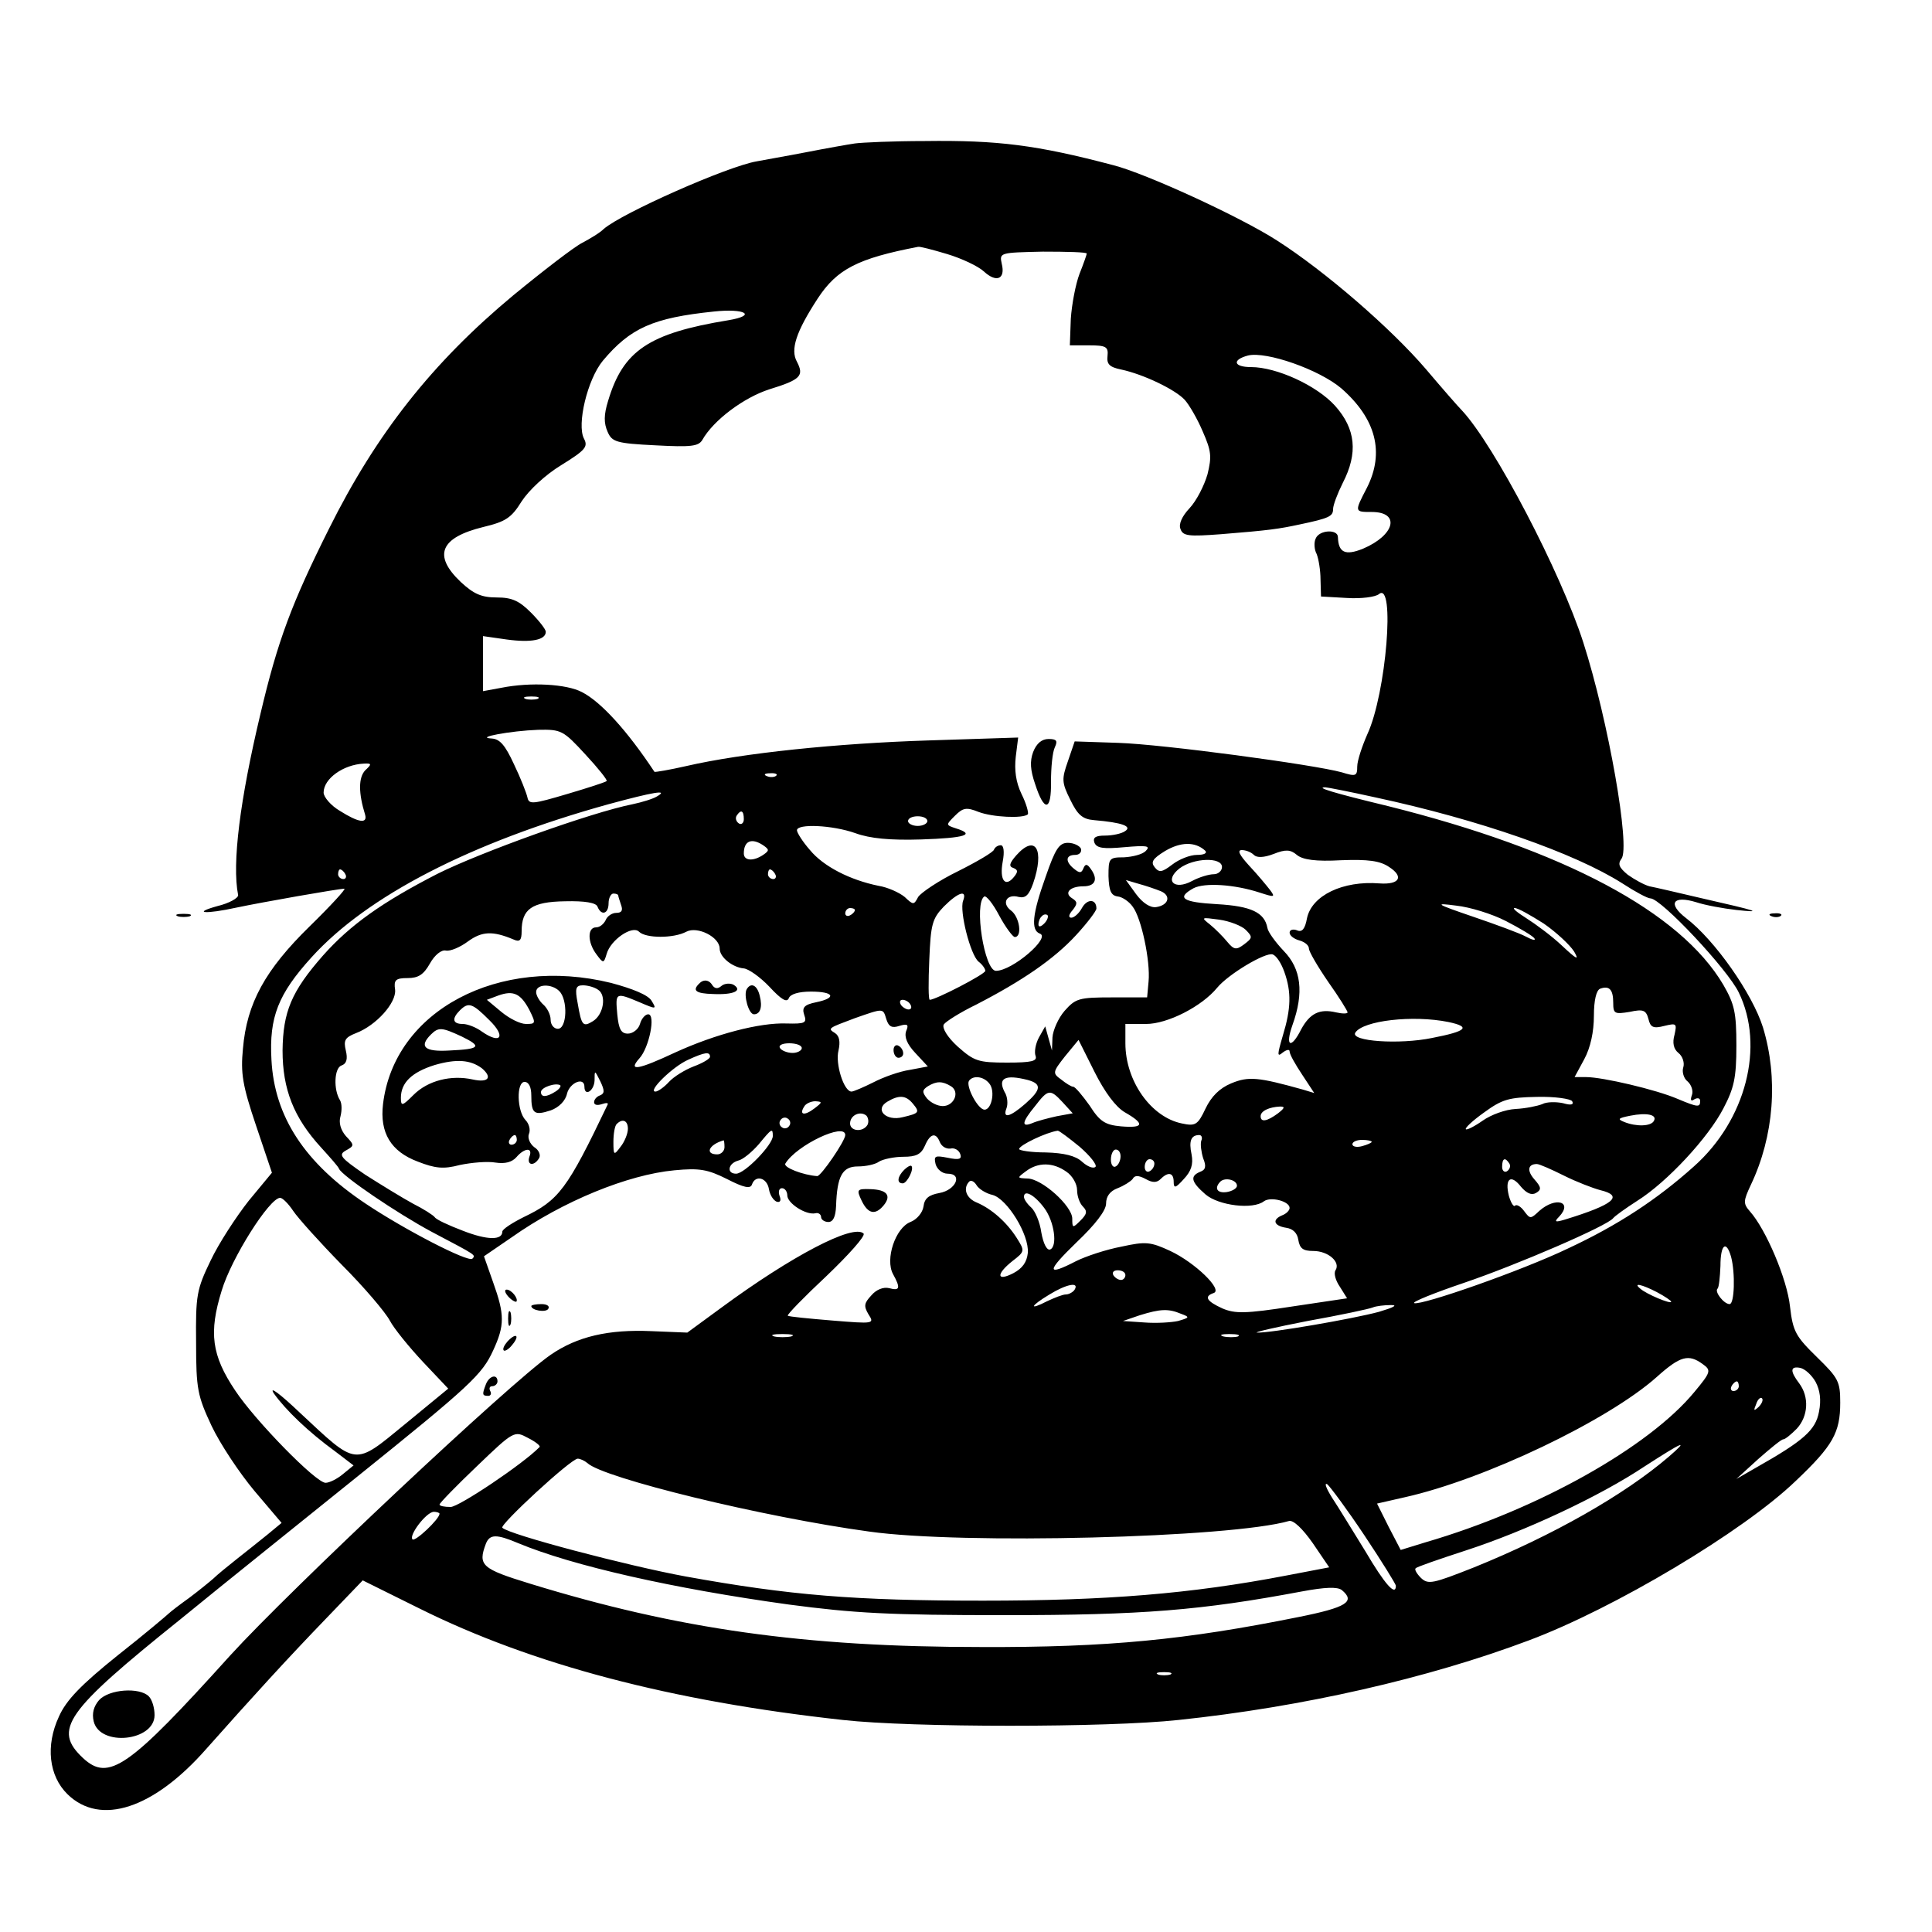 <?xml version="1.0" standalone="no"?>
<!DOCTYPE svg PUBLIC "-//W3C//DTD SVG 20010904//EN"
 "http://www.w3.org/TR/2001/REC-SVG-20010904/DTD/svg10.dtd">
<svg version="1.0" xmlns="http://www.w3.org/2000/svg"
 width="400pt" height="400pt" viewBox="0 0 400 400"
 preserveAspectRatio="xMidYMid meet">

<g transform="translate(0,400) scale(0.1,-0.1)"
fill="#000000" stroke="none">
<path d="M1770 3703 c-14 -2 -59 -10 -100 -18 -41 -8 -88 -16 -103 -19 -60
-10 -279 -107 -317 -140 -8 -8 -28 -20 -45 -29 -16 -8 -81 -58 -143 -109 -167
-139 -283 -286 -381 -483 -77 -154 -106 -231 -142 -384 -42 -176 -59 -309 -46
-374 1 -6 -18 -17 -43 -23 -54 -15 -24 -17 40 -3 52 11 211 39 223 39 4 0 -28
-35 -72 -78 -92 -90 -130 -159 -138 -253 -5 -51 -1 -76 27 -159 l33 -98 -48
-58 c-26 -33 -62 -88 -79 -124 -29 -60 -31 -72 -30 -170 0 -96 3 -110 32 -172
18 -38 58 -98 89 -135 l56 -66 -29 -24 c-16 -13 -45 -36 -64 -51 -19 -15 -41
-33 -48 -40 -8 -7 -30 -25 -50 -40 -21 -15 -39 -29 -42 -32 -3 -3 -50 -43
-106 -87 -76 -61 -107 -93 -122 -127 -28 -60 -21 -123 18 -161 68 -66 178 -30
287 94 96 108 166 185 250 272 l74 77 117 -58 c233 -116 521 -192 877 -231
143 -16 548 -16 695 0 257 27 516 86 726 165 176 66 443 225 552 330 77 73 92
100 92 162 0 44 -4 51 -48 94 -44 43 -50 53 -56 105 -6 57 -50 160 -83 197
-14 16 -14 21 2 55 48 101 57 221 25 326 -22 70 -100 181 -159 226 -39 30 -28
48 21 33 18 -6 56 -13 83 -16 56 -6 48 -3 -75 25 -47 11 -94 22 -105 24 -11 3
-31 14 -45 24 -18 15 -21 22 -13 33 19 23 -27 286 -79 448 -47 146 -184 408
-251 480 -8 8 -42 47 -75 86 -72 84 -208 202 -308 266 -76 49 -272 139 -339
156 -159 42 -240 52 -390 50 -66 0 -131 -3 -145 -5z m191 -229 c30 -9 64 -25
76 -36 26 -24 45 -16 37 16 -5 23 -4 23 85 25 50 0 91 -1 91 -4 0 -2 -7 -22
-15 -42 -8 -21 -16 -63 -18 -93 l-2 -55 40 0 c35 0 40 -3 38 -22 -2 -17 4 -23
28 -28 47 -10 113 -42 132 -63 9 -10 26 -39 37 -65 18 -41 19 -52 10 -89 -7
-24 -23 -55 -37 -70 -16 -17 -23 -33 -19 -43 5 -15 17 -16 84 -11 100 8 120
11 162 20 62 13 70 17 70 32 0 8 9 32 20 54 32 62 27 112 -16 160 -38 42 -121
80 -174 80 -36 0 -40 15 -6 24 38 9 147 -29 193 -68 72 -63 90 -133 53 -206
-26 -50 -26 -50 10 -50 60 0 48 -48 -18 -76 -37 -15 -51 -8 -52 24 0 17 -39
15 -46 -3 -4 -8 -3 -23 2 -32 4 -10 8 -34 8 -53 l1 -35 53 -3 c30 -2 60 2 67
8 34 28 15 -206 -24 -290 -11 -25 -21 -55 -21 -67 0 -20 -3 -21 -32 -12 -58
16 -370 58 -463 61 l-90 3 -14 -41 c-13 -37 -13 -44 5 -80 15 -31 25 -40 49
-42 59 -5 80 -13 64 -23 -7 -5 -26 -9 -41 -9 -20 0 -26 -4 -22 -15 5 -11 18
-13 62 -9 46 4 55 3 44 -8 -7 -7 -27 -12 -45 -13 -31 0 -32 -2 -32 -39 1 -30
5 -40 19 -42 10 -1 24 -11 31 -21 18 -23 37 -113 33 -155 l-3 -33 -73 0 c-68
0 -75 -2 -98 -28 -13 -15 -24 -40 -25 -55 l-1 -27 -7 25 -7 25 -13 -23 c-7
-13 -10 -30 -7 -38 4 -11 -8 -14 -59 -14 -60 0 -68 3 -102 33 -22 20 -33 39
-29 46 4 6 34 25 67 41 95 49 161 94 207 144 23 25 42 50 42 55 0 20 -19 21
-30 1 -6 -11 -16 -20 -22 -20 -6 0 -6 6 3 16 10 13 10 17 -1 24 -18 11 -5 25
23 25 24 0 31 14 16 35 -8 12 -12 12 -16 2 -4 -10 -8 -10 -19 -1 -19 15 -18
29 2 29 9 0 14 6 12 13 -3 6 -15 12 -27 12 -18 0 -26 -12 -46 -70 -28 -78 -31
-111 -12 -118 23 -8 -57 -77 -91 -77 -24 0 -46 140 -24 154 4 2 18 -15 31 -40
13 -24 28 -44 32 -44 16 0 10 42 -8 55 -20 15 -9 35 16 28 14 -3 21 3 30 28
24 70 5 103 -35 58 -14 -16 -16 -23 -6 -26 10 -4 10 -8 1 -19 -18 -22 -30 -6
-23 32 4 21 2 34 -4 34 -6 0 -12 -4 -14 -9 -1 -5 -35 -25 -75 -45 -39 -19 -76
-44 -82 -53 -9 -17 -10 -17 -28 0 -11 9 -35 20 -54 23 -59 12 -114 40 -142 74
-15 17 -27 36 -27 41 0 14 73 11 121 -6 30 -11 72 -15 136 -13 91 3 114 10 72
23 -21 7 -21 7 -2 26 17 17 24 18 49 8 29 -11 92 -14 102 -5 2 3 -3 22 -13 42
-12 25 -15 50 -12 77 l5 40 -186 -6 c-189 -6 -384 -26 -501 -53 -35 -8 -65
-13 -66 -12 -57 86 -111 145 -150 165 -32 17 -107 21 -167 9 l-38 -7 0 57 0
57 49 -7 c51 -7 81 -1 81 16 0 5 -14 23 -31 40 -24 24 -39 31 -70 31 -32 0
-48 7 -75 32 -58 55 -43 92 47 114 46 11 58 19 79 53 15 23 49 55 82 75 50 31
56 38 47 55 -15 29 7 122 39 161 57 68 104 89 230 102 65 7 90 -8 30 -18 -165
-27 -218 -63 -249 -167 -9 -29 -9 -46 -1 -64 9 -21 18 -24 99 -28 74 -4 89 -2
97 11 23 41 86 88 139 105 65 20 72 28 57 57 -14 25 -2 62 43 131 40 61 83 83
208 107 3 1 30 -6 60 -15z m-848 -921 c-7 -2 -19 -2 -25 0 -7 3 -2 5 12 5 14
0 19 -2 13 -5z m99 -115 c26 -28 46 -53 44 -55 -1 -2 -38 -14 -82 -27 -71 -21
-79 -22 -82 -7 -2 9 -14 40 -28 69 -18 39 -29 52 -46 53 -37 2 40 16 96 18 48
1 52 -1 98 -51z m-456 -33 c-14 -15 -14 -47 0 -92 5 -19 -14 -16 -52 8 -19 11
-34 29 -34 38 0 29 41 58 83 60 17 1 17 -1 3 -14z m851 -11 c-3 -3 -12 -4 -19
-1 -8 3 -5 6 6 6 11 1 17 -2 13 -5z m1241 -45 c214 -46 412 -115 511 -178 26
-17 52 -31 58 -31 22 0 160 -147 183 -195 54 -111 15 -264 -93 -360 -77 -69
-158 -122 -261 -170 -96 -46 -302 -118 -318 -113 -6 2 41 21 103 42 109 37
297 118 309 134 3 4 25 20 50 36 62 39 147 131 178 191 22 42 27 63 27 130 0
69 -4 86 -27 126 -89 151 -330 279 -694 370 -116 28 -151 39 -130 39 3 0 50
-9 104 -21z m-1488 2 c-8 -5 -31 -12 -50 -16 -86 -17 -316 -100 -404 -144
-115 -59 -181 -106 -237 -169 -66 -75 -83 -117 -84 -197 0 -80 23 -139 80
-201 19 -21 36 -40 37 -44 7 -15 120 -92 193 -131 93 -49 90 -47 83 -55 -9 -8
-142 61 -221 114 -126 84 -189 180 -195 298 -5 88 14 136 83 212 115 127 330
238 615 317 92 25 126 31 100 16z m180 -47 c0 -8 -5 -12 -10 -9 -6 4 -8 11 -5
16 9 14 15 11 15 -7z m380 -4 c0 -5 -9 -10 -20 -10 -11 0 -20 5 -20 10 0 6 9
10 20 10 11 0 20 -4 20 -10z m-340 -50 c13 -9 13 -11 0 -20 -21 -14 -40 -12
-40 3 0 26 16 33 40 17z m915 -11 c5 -5 -1 -9 -17 -9 -14 0 -37 -9 -51 -20
-21 -16 -27 -17 -36 -6 -9 11 -5 18 21 34 32 19 62 20 83 1z m101 -9 c6 -6 20
-6 41 2 25 10 35 9 48 -2 12 -10 39 -14 92 -11 55 2 80 -1 99 -14 31 -20 22
-37 -20 -34 -76 6 -140 -25 -150 -72 -4 -22 -10 -30 -21 -25 -8 3 -15 1 -15
-5 0 -6 9 -13 20 -16 11 -3 20 -10 20 -17 0 -6 18 -37 40 -69 22 -31 40 -60
40 -63 0 -3 -11 -3 -24 0 -34 8 -54 -2 -72 -35 -21 -42 -34 -36 -18 9 24 67
18 116 -18 153 -18 19 -33 40 -34 48 -6 32 -34 45 -104 49 -72 4 -85 13 -49
33 23 12 85 8 137 -9 31 -10 33 -10 21 6 -7 9 -26 32 -43 50 -20 22 -25 32
-15 32 8 0 19 -4 25 -10z m-66 -25 c0 -8 -8 -15 -17 -15 -10 0 -30 -6 -45 -14
-37 -20 -58 1 -26 26 29 22 88 24 88 3z m-1815 -15 c3 -5 1 -10 -4 -10 -6 0
-11 5 -11 10 0 6 2 10 4 10 3 0 8 -4 11 -10z m890 0 c3 -5 1 -10 -4 -10 -6 0
-11 5 -11 10 0 6 2 10 4 10 3 0 8 -4 11 -10z m798 -35 c22 -9 17 -29 -9 -33
-12 -2 -28 8 -42 27 l-21 29 27 -8 c15 -4 35 -11 45 -15z m-1123 -9 c0 -2 3
-11 6 -20 4 -11 1 -16 -10 -16 -9 0 -19 -7 -22 -15 -4 -8 -12 -15 -20 -15 -18
0 -18 -31 1 -56 14 -19 15 -19 21 1 8 29 53 60 67 46 14 -14 72 -14 98 0 23
12 69 -11 69 -35 0 -18 27 -39 50 -41 10 -1 34 -18 53 -38 25 -27 36 -33 40
-24 3 9 21 14 46 14 48 0 54 -13 11 -22 -25 -5 -30 -11 -25 -26 6 -17 2 -19
-37 -18 -55 2 -147 -22 -230 -60 -77 -36 -99 -40 -74 -12 20 22 34 91 18 91
-6 0 -14 -9 -17 -20 -3 -11 -15 -20 -25 -20 -14 0 -19 9 -22 40 -4 45 -4 46
46 25 35 -15 36 -15 25 3 -7 12 -39 25 -84 37 -232 57 -449 -57 -472 -251 -7
-59 16 -98 72 -119 36 -14 53 -16 87 -7 24 5 57 8 74 5 20 -3 34 1 43 11 17
20 35 21 27 1 -6 -18 10 -20 20 -3 4 6 0 17 -10 23 -9 7 -14 19 -11 27 4 9 0
22 -7 29 -18 19 -19 79 -2 79 9 0 14 -11 14 -28 0 -38 6 -42 40 -31 17 6 31
20 34 35 6 23 36 35 36 14 0 -21 20 -9 21 13 0 22 0 22 12 -2 9 -19 9 -25 -1
-29 -6 -2 -12 -8 -12 -14 0 -6 7 -7 16 -4 9 3 14 3 12 -1 -84 -176 -101 -198
-174 -233 -24 -12 -44 -25 -44 -30 0 -18 -31 -18 -82 2 -29 11 -55 23 -58 28
-3 4 -23 17 -45 28 -22 12 -66 39 -99 60 -51 35 -56 41 -40 50 18 10 18 11 0
30 -11 13 -15 28 -11 41 3 12 3 26 -1 33 -14 22 -12 67 3 72 11 4 13 14 9 31
-5 21 -2 27 21 36 42 16 84 63 81 90 -3 20 1 24 26 24 22 0 33 7 46 30 10 18
24 29 33 27 9 -2 30 7 46 19 29 21 51 22 94 4 13 -6 17 -2 17 17 0 46 21 61
90 62 41 1 64 -3 67 -11 8 -20 23 -15 23 7 0 11 5 20 10 20 6 0 10 -2 10 -4z
m714 -11 c-8 -21 15 -112 32 -126 8 -6 14 -15 14 -19 0 -7 -103 -60 -115 -60
-3 0 -3 37 -1 83 3 73 6 85 30 110 30 30 49 36 40 12z m1124 -42 c29 -15 56
-31 59 -36 3 -5 -5 -3 -18 4 -13 7 -62 25 -109 41 -79 27 -81 29 -35 23 28 -3
74 -17 103 -32z m-1348 23 c0 -3 -4 -8 -10 -11 -5 -3 -10 -1 -10 4 0 6 5 11
10 11 6 0 10 -2 10 -4z m1426 -28 c26 -18 54 -44 63 -58 11 -19 6 -17 -25 12
-21 20 -55 45 -74 57 -19 12 -30 21 -24 21 7 0 33 -15 60 -32z m-1034 0 c-7
-7 -12 -8 -12 -2 0 6 3 14 7 17 3 4 9 5 12 2 2 -3 -1 -11 -7 -17z m417 -13
c15 -15 14 -17 -3 -30 -16 -12 -21 -12 -35 5 -9 11 -25 27 -36 36 -19 15 -18
15 19 10 22 -3 47 -13 55 -21z m80 -87 c15 -42 14 -76 -3 -132 -12 -41 -12
-45 0 -35 8 6 14 7 14 2 0 -6 12 -27 26 -48 l25 -38 -23 7 c-93 26 -113 28
-149 13 -24 -10 -41 -27 -53 -52 -16 -34 -21 -37 -49 -31 -64 13 -117 88 -117
166 l0 40 43 0 c44 0 115 36 147 75 23 28 100 74 115 69 8 -3 18 -19 24 -36z
m-1501 -40 c18 -18 16 -78 -3 -78 -8 0 -15 8 -15 19 0 10 -7 24 -15 31 -8 7
-15 19 -15 26 0 17 32 18 48 2z m80 3 c18 -11 12 -51 -10 -65 -21 -13 -24 -10
-32 37 -6 31 -4 37 11 37 10 0 24 -4 31 -9z m2102 -27 c0 -23 3 -24 34 -19 28
6 34 4 39 -15 4 -17 10 -20 33 -14 25 6 26 5 21 -18 -5 -17 -2 -30 8 -38 9 -7
13 -21 10 -30 -3 -9 1 -23 9 -29 8 -7 12 -20 9 -28 -4 -11 -2 -14 5 -9 7 4 12
2 12 -3 0 -14 -4 -14 -47 4 -44 19 -155 45 -189 45 l-24 0 20 37 c13 24 20 57
20 90 0 32 5 53 13 56 19 7 27 -2 27 -29z m-2244 -15 c14 -28 13 -29 -7 -29
-12 0 -34 11 -51 25 l-30 25 24 9 c31 11 46 4 64 -30z m789 11 c3 -5 2 -10 -4
-10 -5 0 -13 5 -16 10 -3 6 -2 10 4 10 5 0 13 -4 16 -10z m-872 -32 c35 -34
24 -51 -15 -24 -12 9 -30 16 -40 16 -21 0 -23 11 -6 28 18 18 26 15 61 -20z
m822 2 c5 -16 12 -19 27 -14 17 5 20 3 14 -11 -4 -12 2 -27 19 -45 l26 -28
-37 -7 c-21 -3 -55 -15 -76 -26 -20 -10 -41 -19 -45 -19 -16 0 -34 58 -27 85
4 18 2 30 -7 36 -16 10 -15 10 41 31 60 21 58 21 65 -2z m1164 -6 c47 -10 38
-19 -34 -33 -68 -14 -170 -7 -159 11 16 25 119 37 193 22z m-2043 -30 c43 -21
38 -26 -26 -29 -51 -3 -63 8 -38 33 16 16 23 15 64 -4z m1373 -157 c42 -24 39
-33 -8 -29 -33 3 -44 10 -65 43 -15 21 -30 39 -34 39 -4 0 -15 7 -25 15 -18
13 -18 15 8 48 l28 34 33 -66 c21 -42 44 -73 63 -84z m-669 133 c0 -5 -9 -10
-19 -10 -11 0 -23 5 -26 10 -4 6 5 10 19 10 14 0 26 -4 26 -10z m-190 -18 c0
-4 -15 -13 -34 -20 -18 -7 -41 -21 -51 -32 -10 -11 -23 -20 -28 -20 -17 0 36
52 68 66 35 16 45 17 45 6z m-472 -24 c22 -19 13 -30 -19 -23 -45 10 -93 -2
-123 -32 -23 -23 -26 -24 -26 -6 0 31 22 53 70 68 45 13 74 11 98 -7z m1050
-31 c14 -16 4 -59 -12 -54 -14 5 -36 48 -30 59 8 12 30 10 42 -5z m80 7 c29
-8 28 -20 -5 -49 -32 -28 -48 -32 -39 -9 3 8 2 24 -4 33 -15 29 1 37 48 25z
m-978 -24 c-19 -12 -30 -12 -30 -1 0 10 31 20 40 14 2 -2 -2 -8 -10 -13z m819
11 c19 -12 6 -41 -17 -41 -11 0 -25 7 -33 16 -10 13 -10 17 2 25 18 11 30 11
48 0z m231 -33 l21 -23 -33 -6 c-18 -4 -41 -10 -50 -14 -24 -10 -23 1 5 35 27
35 31 36 57 8z m-310 -3 c15 -18 13 -20 -21 -28 -35 -9 -59 16 -32 32 25 15
39 13 53 -4z m1365 5 c4 -7 -2 -9 -19 -4 -14 3 -34 3 -43 -2 -10 -4 -35 -9
-55 -10 -21 -1 -51 -12 -68 -24 -17 -12 -33 -20 -35 -18 -3 2 14 18 38 35 37
27 51 31 109 32 37 1 70 -4 73 -9z m-1569 -15 c-21 -16 -32 -13 -21 4 3 6 14
11 23 11 15 -1 15 -2 -2 -15z m960 -10 c-23 -17 -36 -19 -36 -6 0 11 18 19 40
20 11 0 10 -3 -4 -14z m-850 -24 c-10 -16 -36 -13 -36 3 0 17 21 27 34 16 4
-5 5 -13 2 -19z m1628 8 c-6 -11 -36 -12 -61 -2 -15 6 -13 8 12 13 35 7 57 2
49 -11z m-1790 -10 c-3 -5 -10 -7 -15 -3 -5 3 -7 10 -3 15 3 5 10 7 15 3 5 -3
7 -10 3 -15z m-334 -6 c0 -10 -7 -27 -15 -37 -14 -19 -15 -18 -15 10 0 17 3
34 7 37 12 12 23 7 23 -10z m300 -15 c0 -18 -58 -78 -76 -78 -20 0 -17 21 4
27 10 2 29 18 43 34 27 33 29 34 29 17z m150 2 c0 -12 -50 -85 -58 -85 -29 2
-71 18 -66 26 23 38 124 86 124 59z m485 -24 c22 -19 37 -38 33 -42 -5 -4 -17
1 -28 11 -13 12 -37 18 -75 19 -30 0 -55 4 -55 7 0 8 57 35 80 38 3 0 23 -15
45 -33z m-1165 14 c0 -5 -5 -10 -11 -10 -5 0 -7 5 -4 10 3 6 8 10 11 10 2 0 4
-4 4 -10z m876 -5 c4 -9 13 -14 22 -13 8 2 17 -3 20 -11 4 -11 -2 -13 -26 -8
-26 5 -29 4 -25 -13 3 -11 14 -20 25 -20 32 0 17 -34 -17 -40 -22 -4 -31 -11
-33 -28 -2 -13 -14 -27 -27 -32 -31 -12 -53 -77 -36 -108 16 -29 14 -35 -8
-29 -12 3 -27 -3 -37 -15 -15 -16 -16 -22 -6 -39 13 -20 11 -20 -75 -13 -48 4
-90 8 -92 10 -2 2 34 39 80 82 46 44 81 83 77 88 -21 21 -150 -47 -294 -153
l-71 -52 -74 3 c-89 4 -154 -11 -209 -49 -84 -58 -539 -486 -663 -622 -211
-234 -252 -262 -305 -213 -63 59 -37 96 201 287 94 77 258 208 362 292 240
193 263 215 286 265 24 52 24 74 0 141 l-19 54 57 39 c106 75 241 130 337 139
52 5 69 2 109 -18 35 -18 49 -21 52 -11 7 20 31 14 35 -10 2 -12 9 -23 16 -26
7 -2 10 2 6 12 -3 9 -1 16 5 16 6 0 11 -7 11 -15 0 -16 38 -41 58 -37 6 2 12
-2 12 -8 0 -5 7 -10 15 -10 10 0 15 11 16 33 2 62 13 82 45 82 16 0 36 4 44
10 8 5 31 10 50 10 27 0 37 5 45 23 11 26 23 28 31 7z m541 3 c-2 -7 0 -23 4
-36 7 -17 5 -24 -6 -28 -22 -9 -19 -21 11 -47 27 -23 98 -32 121 -14 14 10 53
0 53 -14 0 -5 -7 -12 -15 -15 -22 -9 -18 -22 8 -26 14 -2 23 -11 25 -25 3 -18
10 -23 31 -23 31 0 57 -23 46 -40 -4 -6 0 -21 9 -34 l15 -24 -114 -17 c-97
-15 -118 -15 -144 -4 -33 15 -39 25 -18 32 19 7 -39 63 -90 87 -41 19 -51 20
-101 9 -32 -6 -74 -20 -94 -30 -62 -32 -62 -22 1 39 39 37 61 66 61 80 0 15 8
26 24 32 13 5 27 14 31 19 4 8 12 8 27 0 14 -8 23 -8 31 0 16 16 27 13 27 -6
0 -14 4 -13 21 6 15 16 20 30 16 51 -6 28 -1 40 16 40 5 0 7 -6 4 -12z m-987
-13 c0 -8 -7 -15 -15 -15 -26 0 -18 20 13 29 1 1 2 -6 2 -14z m1340 11 c0 -2
-9 -6 -20 -9 -11 -3 -20 -1 -20 4 0 5 9 9 20 9 11 0 20 -2 20 -4z m-520 -30
c0 -8 -4 -18 -10 -21 -5 -3 -10 3 -10 14 0 12 5 21 10 21 6 0 10 -6 10 -14z
m70 -15 c0 -6 -4 -13 -10 -16 -5 -3 -10 1 -10 9 0 9 5 16 10 16 6 0 10 -4 10
-9z m735 0 c3 -5 1 -12 -5 -16 -5 -3 -10 1 -10 9 0 18 6 21 15 7z m-917 -17
c12 -8 22 -25 22 -38 0 -12 5 -27 12 -34 10 -10 8 -16 -5 -29 -16 -16 -17 -16
-17 4 0 26 -63 83 -93 83 -21 1 -22 1 -3 15 25 19 56 19 84 -1z m1030 -8 c26
-13 60 -26 75 -30 50 -12 28 -30 -73 -61 -20 -6 -23 -5 -12 6 29 31 -7 42 -41
12 -18 -17 -19 -17 -31 -1 -7 10 -16 15 -19 12 -3 -4 -9 6 -13 20 -9 36 4 46
25 19 12 -14 22 -18 31 -13 12 7 11 12 -3 28 -16 18 -14 32 5 32 5 0 30 -11
56 -24z m-1183 -40 c30 -8 76 -82 73 -120 -2 -19 -11 -32 -30 -42 -35 -18 -36
-2 -2 25 26 20 26 21 9 48 -21 33 -52 60 -82 73 -23 9 -30 30 -16 44 4 3 10 0
15 -8 4 -7 19 -17 33 -20z m506 19 c0 -5 -9 -11 -21 -13 -20 -3 -27 8 -13 22
10 9 34 3 34 -9z m-399 -46 c21 -28 28 -80 12 -86 -7 -2 -14 13 -18 35 -3 22
-13 45 -21 52 -8 7 -15 17 -15 22 0 16 22 4 42 -23z m-1555 -6 c10 -15 55 -65
101 -112 46 -46 90 -98 99 -115 9 -17 40 -55 69 -86 l52 -55 -90 -74 c-106
-87 -98 -87 -217 24 -41 39 -65 57 -54 40 25 -35 72 -80 127 -120 l38 -29 -22
-18 c-12 -10 -28 -18 -36 -18 -20 0 -146 129 -187 191 -49 73 -55 120 -28 207
20 67 99 192 121 192 5 0 17 -12 27 -27z m2977 -95 c9 -34 7 -98 -3 -98 -12 0
-32 26 -25 32 3 3 5 24 6 47 0 45 12 54 22 19z m-1254 -38 c0 -5 -4 -10 -9
-10 -6 0 -13 5 -16 10 -3 6 1 10 9 10 9 0 16 -4 16 -10z m-105 -30 c-3 -5 -12
-10 -18 -10 -7 0 -24 -7 -39 -14 -39 -20 -35 -10 5 14 34 21 62 27 52 10z
m1205 -5 c17 -9 30 -18 30 -20 0 -6 -52 16 -64 27 -16 13 3 9 34 -7z m-575
-41 c-56 -15 -225 -44 -252 -43 -10 0 37 11 104 24 67 12 128 25 135 28 7 3
24 5 38 5 15 0 5 -5 -25 -14z m-410 -4 c19 -7 18 -8 -6 -15 -14 -3 -45 -5 -70
-3 l-44 3 35 12 c42 13 59 14 85 3z m-807 -47 c-10 -2 -26 -2 -35 0 -10 3 -2
5 17 5 19 0 27 -2 18 -5z m925 0 c-7 -2 -21 -2 -30 0 -10 3 -4 5 12 5 17 0 24
-2 18 -5z m962 -57 c18 -13 18 -16 -17 -58 -94 -114 -323 -243 -556 -311 l-52
-16 -25 48 -24 48 57 13 c166 37 421 159 522 249 49 44 66 48 95 27z m234 -37
c9 -17 12 -37 7 -62 -7 -38 -32 -60 -131 -116 l-40 -23 45 41 c25 22 48 41 52
41 4 0 16 10 28 22 24 26 26 66 5 94 -19 25 -19 36 2 32 10 -2 24 -15 32 -29z
m-159 -9 c0 -5 -5 -10 -11 -10 -5 0 -7 5 -4 10 3 6 8 10 11 10 2 0 4 -4 4 -10z
m41 -43 c-10 -9 -11 -8 -5 6 3 10 9 15 12 12 3 -3 0 -11 -7 -18z m-2524 -83
c-34 -35 -167 -124 -184 -124 -13 0 -23 2 -23 5 0 3 35 39 77 79 77 74 78 74
106 59 16 -8 27 -17 24 -19z m2338 -20 c-92 -79 -240 -163 -403 -229 -86 -34
-95 -36 -110 -22 -9 9 -14 18 -11 20 2 3 49 19 104 37 123 40 277 112 370 174
79 51 94 58 50 20z m-2239 -13 c32 -31 364 -112 584 -142 191 -27 748 -13 869
22 9 2 28 -16 49 -46 l34 -50 -89 -17 c-198 -38 -373 -52 -628 -52 -266 0
-399 11 -615 50 -120 22 -367 87 -380 101 -6 6 141 142 156 143 5 0 14 -4 20
-9z m1609 -150 c36 -54 65 -101 65 -104 0 -23 -23 3 -63 71 -26 42 -57 93 -69
111 -12 19 -17 32 -10 28 6 -5 41 -52 77 -106z m-1915 45 c0 -11 -51 -59 -56
-53 -8 8 28 56 44 57 6 0 12 -2 12 -4z m163 -61 c113 -47 321 -94 560 -127
136 -18 208 -22 447 -22 285 0 407 10 615 49 48 9 74 10 83 3 29 -24 10 -36
-90 -56 -233 -47 -395 -63 -656 -62 -367 0 -628 37 -934 131 -101 31 -109 38
-92 83 8 20 22 20 67 1z m1350 -272 c-7 -2 -19 -2 -25 0 -7 3 -2 5 12 5 14 0
19 -2 13 -5z"/>
<path d="M2139 2443 c-7 -19 -6 -37 4 -66 19 -59 34 -57 33 5 0 29 3 61 8 71
6 13 4 17 -13 17 -14 0 -25 -9 -32 -27z"/>
<path d="M1447 1963 c-14 -14 -6 -20 29 -21 43 -2 62 7 43 19 -7 4 -19 3 -25
-2 -8 -7 -14 -6 -19 1 -7 12 -19 13 -28 3z"/>
<path d="M1546 1952 c-7 -12 4 -52 15 -52 13 0 18 15 12 38 -5 22 -18 29 -27
14z"/>
<path d="M1850 1826 c0 -9 5 -16 10 -16 6 0 10 4 10 9 0 6 -4 13 -10 16 -5 3
-10 -1 -10 -9z"/>
<path d="M1872 1578 c-14 -14 -16 -28 -3 -28 9 0 24 30 18 36 -2 2 -9 -2 -15
-8z"/>
<path d="M1784 1514 c13 -27 28 -31 46 -9 16 20 6 32 -28 33 -28 1 -29 -1 -18
-24z"/>
<path d="M1052 1316 c7 -8 15 -12 17 -11 5 6 -10 25 -20 25 -5 0 -4 -6 3 -14z"/>
<path d="M1100 1296 c0 -9 30 -14 35 -6 4 6 -3 10 -14 10 -12 0 -21 -2 -21 -4z"/>
<path d="M1052 1270 c0 -14 2 -19 5 -12 2 6 2 18 0 25 -3 6 -5 1 -5 -13z"/>
<path d="M1051 1223 c-7 -8 -11 -16 -8 -19 2 -2 10 2 17 11 17 20 9 27 -9 8z"/>
<path d="M1006 1134 c-8 -21 -8 -24 5 -24 5 0 7 5 4 10 -3 6 -1 10 4 10 6 0
11 5 11 10 0 16 -17 12 -24 -6z"/>
<path d="M205 480 c-11 -13 -15 -27 -11 -44 13 -53 126 -41 126 13 0 15 -5 32
-12 39 -19 19 -82 15 -103 -8z"/>
<path d="M368 2103 c6 -2 18 -2 25 0 6 3 1 5 -13 5 -14 0 -19 -2 -12 -5z"/>
<path d="M3668 2103 c7 -3 16 -2 19 1 4 3 -2 6 -13 5 -11 0 -14 -3 -6 -6z"/>
</g>
</svg>
